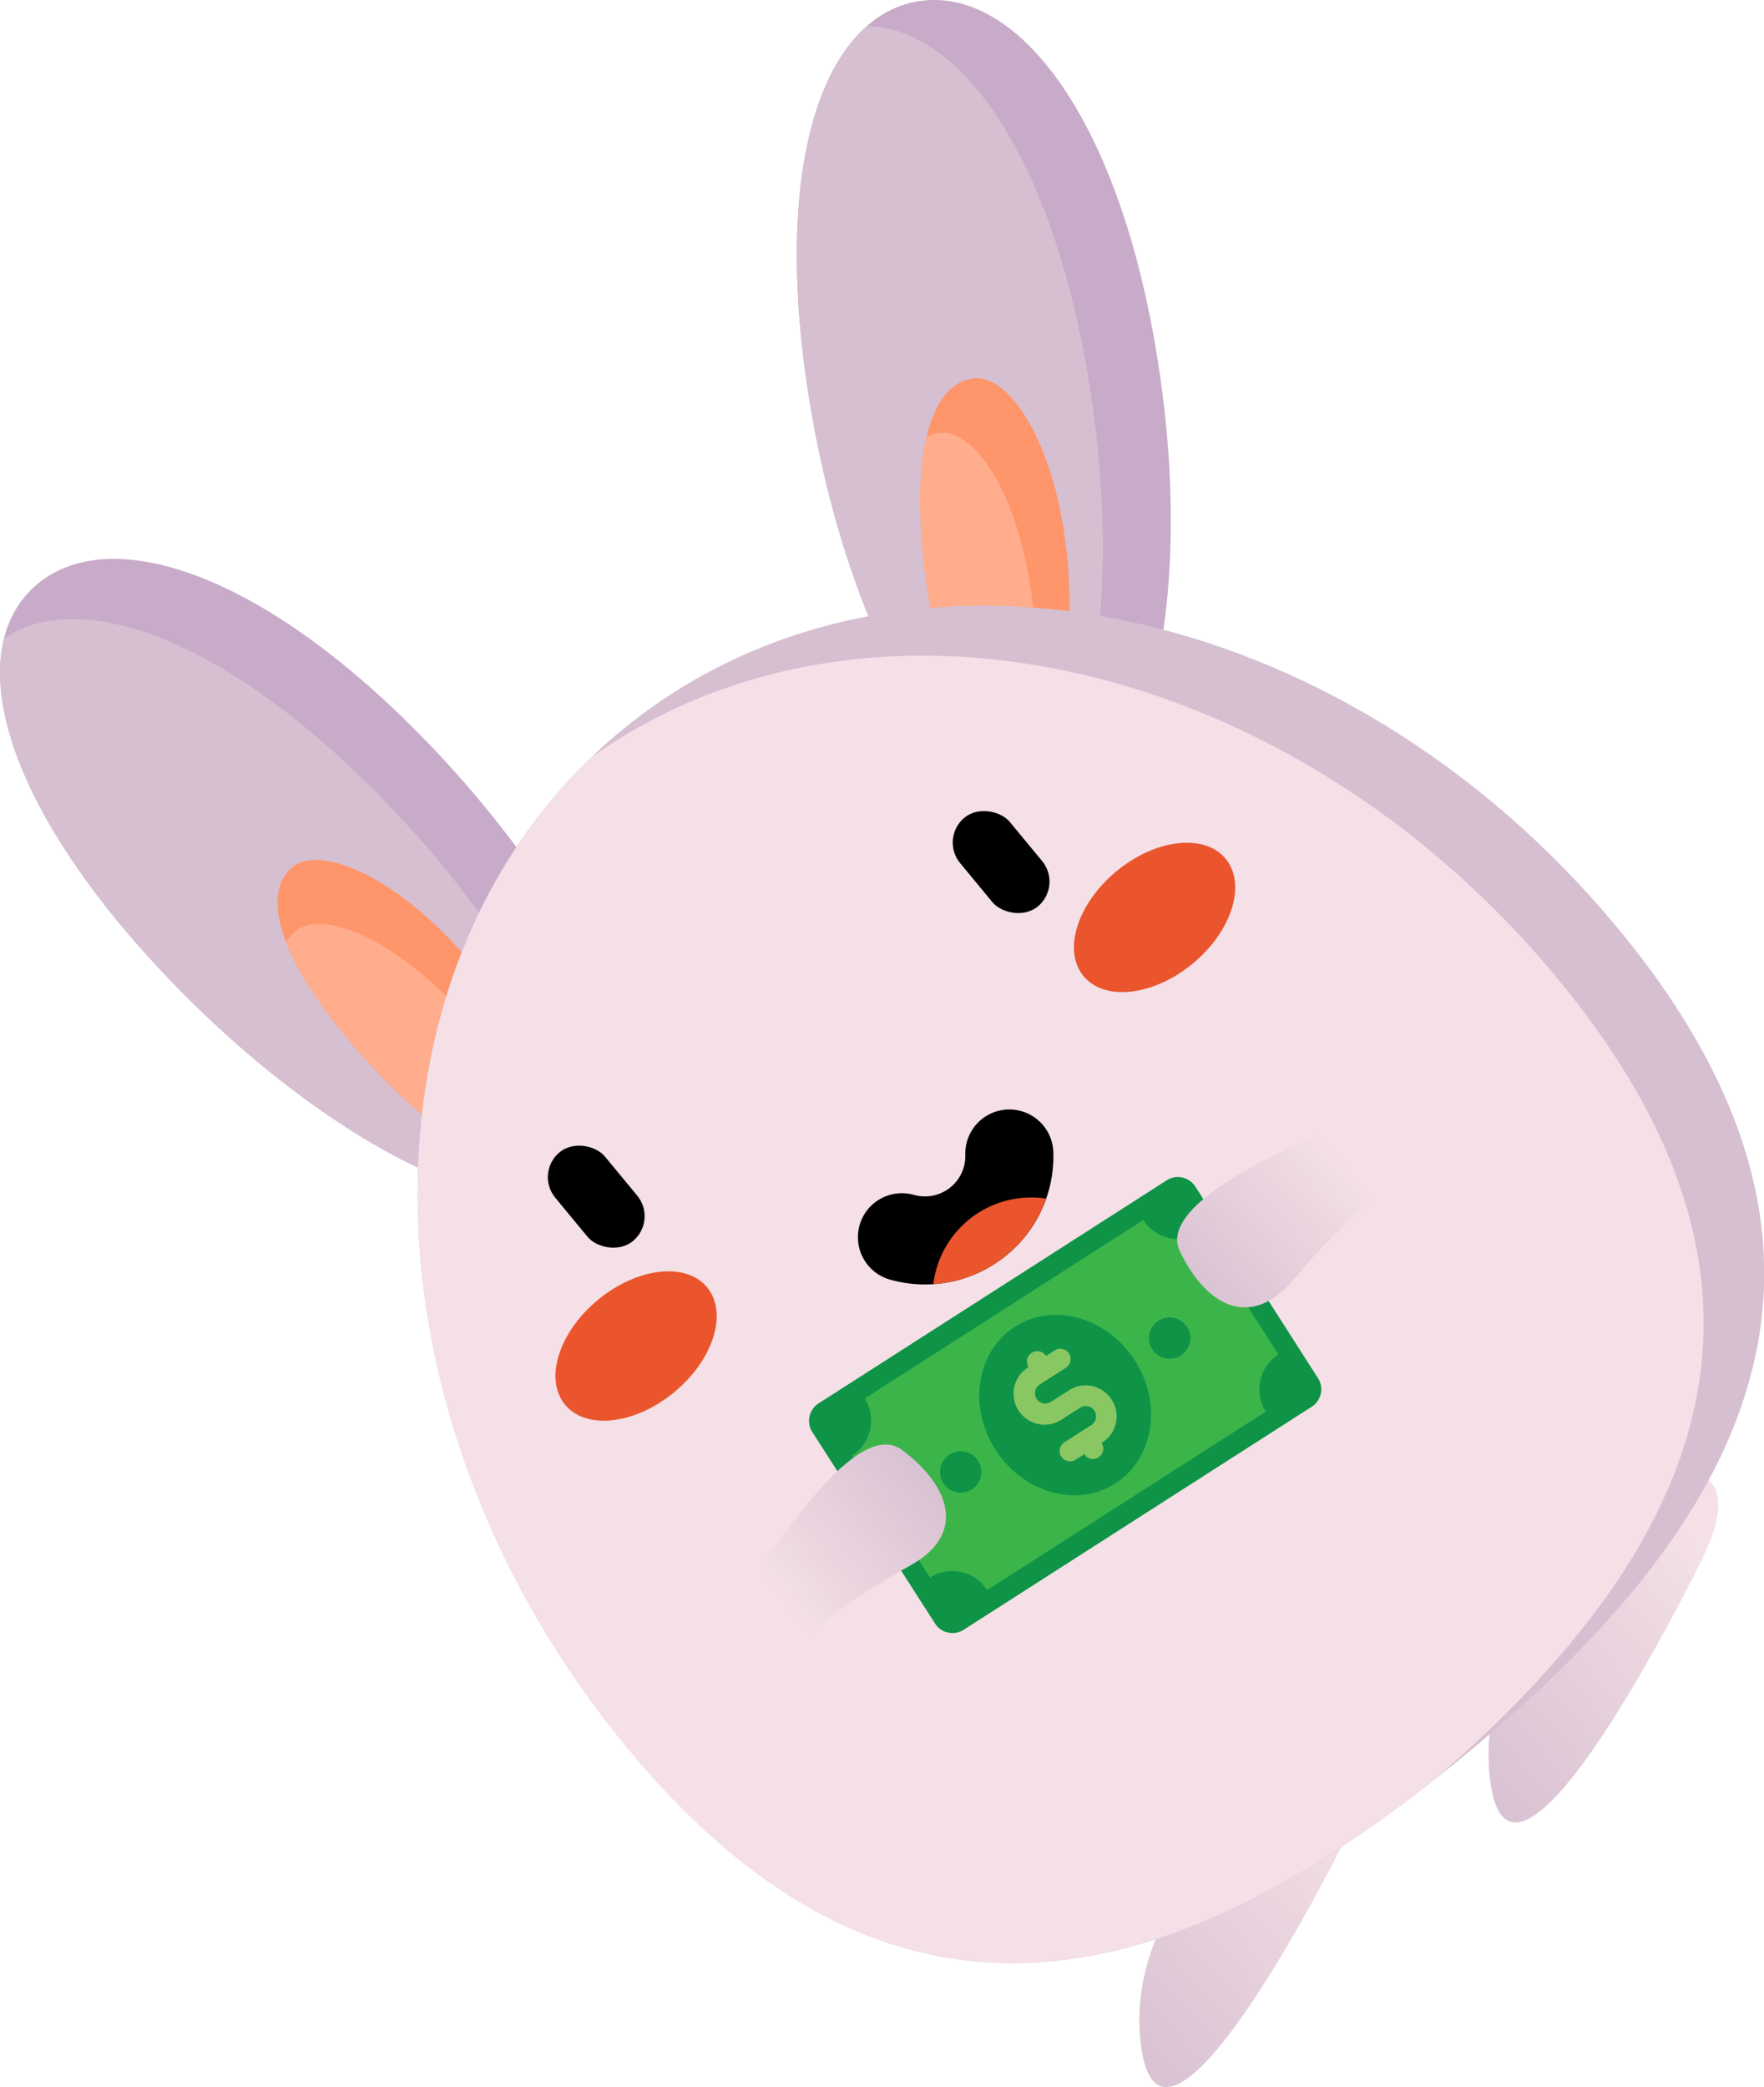 <svg xmlns="http://www.w3.org/2000/svg" xmlns:xlink="http://www.w3.org/1999/xlink" viewBox="0 0 461.04 545.34"><defs><style>.cls-1{fill:url(#linear-gradient);}.cls-2{fill:url(#linear-gradient-2);}.cls-3{fill:#c7abc9;}.cls-4{fill:#d6bfd1;}.cls-5{fill:#ff956a;}.cls-6{fill:#ffad8c;}.cls-7{fill:#f4e0e6;}.cls-8{fill:#0e9347;}.cls-9{fill:#3bb54a;}.cls-10{fill:#89c763;}.cls-11{fill:#ea552d;}.cls-12{fill:url(#linear-gradient-3);}.cls-13{fill:url(#linear-gradient-4);}</style><linearGradient id="linear-gradient" x1="692.55" y1="-1382.23" x2="599.11" y2="-1385.27" gradientTransform="matrix(-0.77, 0.64, 0.64, 0.77, 1793.95, 1089.53)" gradientUnits="userSpaceOnUse"><stop offset="0" stop-color="#d6bfd1"/><stop offset="1" stop-color="#f4e0e6"/></linearGradient><linearGradient id="linear-gradient-2" x1="806.94" y1="-1387.04" x2="713.5" y2="-1390.09" xlink:href="#linear-gradient"/><linearGradient id="linear-gradient-3" x1="662.76" y1="-1523.85" x2="606.19" y2="-1525.69" xlink:href="#linear-gradient"/><linearGradient id="linear-gradient-4" x1="1402.99" y1="-1530.07" x2="1346.42" y2="-1531.92" gradientTransform="matrix(0.75, -0.62, 0.64, 0.77, 172.42, 2429.43)" xlink:href="#linear-gradient"/></defs><title>bunny-money</title><g id="Layer_2" data-name="Layer 2"><g id="resourse"><path class="cls-1" d="M440.21,384.62c-.16,1.69-54.56,34.15-51,78.1S433.24,431,444.9,407.3,440.21,384.62,440.21,384.62Z"/><path class="cls-2" d="M349,453.77c-.16,1.69-54.57,34.15-51.05,78.1s44.07-31.73,55.73-55.42S349,453.77,349,453.77Z"/><path class="cls-3" d="M211.86,106.43c10.57,62.69,39.34,110.11,64.25,105.91s36.56-58.43,26-121.12S264.77-3.84,239.85.36,201.3,43.74,211.86,106.43Z"/><path class="cls-4" d="M270.39,212.38c-23.45-3.15-48.76-48-58.53-105.95C203.38,56.12,210.5,21,226.52,6.87c23.59.09,47.88,32.22,57.82,91.22C293,149.57,286.72,195.34,270.39,212.38Z"/><path class="cls-5" d="M241.11,143.52c2.74,30.6,12.48,54.73,21.75,53.9s18.94-20,16.2-50.57S264,98,254.68,98.84,238.38,112.92,241.11,143.52Z"/><path class="cls-6" d="M242.19,114.17a9.93,9.93,0,0,1,3.67-1.06c9.27-.83,21.64,17.41,24.38,48,1.27,14.19-.13,25.92-2.92,34.5a9.12,9.12,0,0,1-4.46,1.8c-9.27.83-19-23.3-21.75-53.9C240,130.9,240.52,121.23,242.19,114.17Z"/><path class="cls-3" d="M45.44,257.12c44.24,45.65,94.82,68.4,113,50.81s-3-68.85-47.26-114.5S26.5,136.29,8.36,153.88,1.19,211.47,45.44,257.12Z"/><path class="cls-4" d="M153.72,311.21c-21.11,10.7-67.39-11.9-108.28-54.09C9.93,220.48-4.14,187.5,1.07,166.8c19.48-13.3,57.71-.6,99.34,42.35C136.75,246.64,157.51,287.91,153.72,311.21Z"/><path class="cls-5" d="M90.56,271.09c19.61,23.65,41.31,38,48.48,32.07s4.27-27.19-15.33-50.84S83.57,220.65,76.4,226.59,71,247.43,90.56,271.09Z"/><path class="cls-6" d="M74.81,246.3a9.89,9.89,0,0,1,2.41-3c7.17-5.95,27.71,2.07,47.31,25.72,9.1,11,14.59,21.43,17.15,30.08a9.07,9.07,0,0,1-2.64,4c-7.17,5.94-28.88-8.42-48.48-32.07C82.48,261.33,77.44,253.07,74.81,246.3Z"/><path class="cls-4" d="M164,456.7c72.44,87.66,147.71,60.7,219.22,1.6s112.19-127.93,39.75-215.59S233.79,131.89,162.28,191,91.52,369,164,456.7Z"/><path class="cls-7" d="M154.64,197.8c72-51.05,182.75-26.47,252.5,57.95s34.62,151.37-31.93,209c-69.12,54.5-141.51,76.38-211.26-8S90.93,258.86,154.64,197.8Z"/><path class="cls-8" d="M342.85,367.56l-91,58.3a5.41,5.41,0,0,1-7.46-1.64L212.3,374.17a5.43,5.43,0,0,1,1.64-7.47l91-58.3a5.43,5.43,0,0,1,7.47,1.64l32.06,50.06A5.41,5.41,0,0,1,342.85,367.56Z"/><path class="cls-9" d="M330.83,368.84,258,415.48a10.83,10.83,0,0,0-14.93-3.27l-20.4-31.86A10.85,10.85,0,0,0,226,365.42l72.81-46.64a10.83,10.83,0,0,0,14.93,3.27l20.4,31.86A10.85,10.85,0,0,0,330.83,368.84Z"/><ellipse class="cls-8" cx="278.39" cy="367.13" rx="21.62" ry="24.32" transform="translate(-154.05 208.14) rotate(-32.64)"/><circle class="cls-8" cx="251.09" cy="384.62" r="5.4"/><circle class="cls-8" cx="305.7" cy="349.64" r="5.4"/><path class="cls-10" d="M279.21,363.4l-4.55,2.91a2.7,2.7,0,1,1-2.91-4.55l6.82-4.37a2.7,2.7,0,1,0-2.91-4.55l-2.28,1.46a2.7,2.7,0,0,0-4.55,2.91,8.11,8.11,0,1,0,8.75,13.65l4.55-2.91A2.7,2.7,0,1,1,285,372.5l-6.82,4.37a2.7,2.7,0,1,0,2.91,4.55l2.28-1.45a2.7,2.7,0,0,0,4.55-2.92,8.11,8.11,0,1,0-8.75-13.65Z"/><rect x="253.23" y="210.18" width="16.86" height="30.1" rx="8.43" transform="translate(606.83 232.19) rotate(140.43)"/><rect x="147.41" y="297.62" width="16.86" height="30.1" rx="8.43" transform="translate(475.14 454.43) rotate(140.43)"/><ellipse class="cls-11" cx="166.24" cy="351.72" rx="24.08" ry="15.65" transform="translate(-185.95 186.48) rotate(-39.57)"/><ellipse class="cls-11" cx="301.76" cy="239.74" rx="24.08" ry="15.65" transform="translate(-83.57 247.14) rotate(-39.57)"/><path d="M263.13,327.93a33.36,33.36,0,0,0,12.17-26.86,11.5,11.5,0,0,0-23,.67,10.56,10.56,0,0,1-13.44,10.47,11.5,11.5,0,0,0-6.26,22.14A33.6,33.6,0,0,0,263.13,327.93Z"/><path class="cls-11" d="M273.42,313.19a33.56,33.56,0,0,1-29.49,22.35,25.78,25.78,0,0,1,29.49-22.35Z"/><path class="cls-12" d="M351.71,292.86c-3,2.48-50.24,19.58-43.35,34.05s18.57,20.58,29.64,7.53c4.54-5.36,21.84-25.61,31.57-26.09"/><path class="cls-13" d="M195.49,413.86c2.92-2.4,27.44-44.6,40.26-35S252.49,400.93,238,409c-5.95,3.31-28.45,15.95-30.56,25.26"/></g></g></svg>